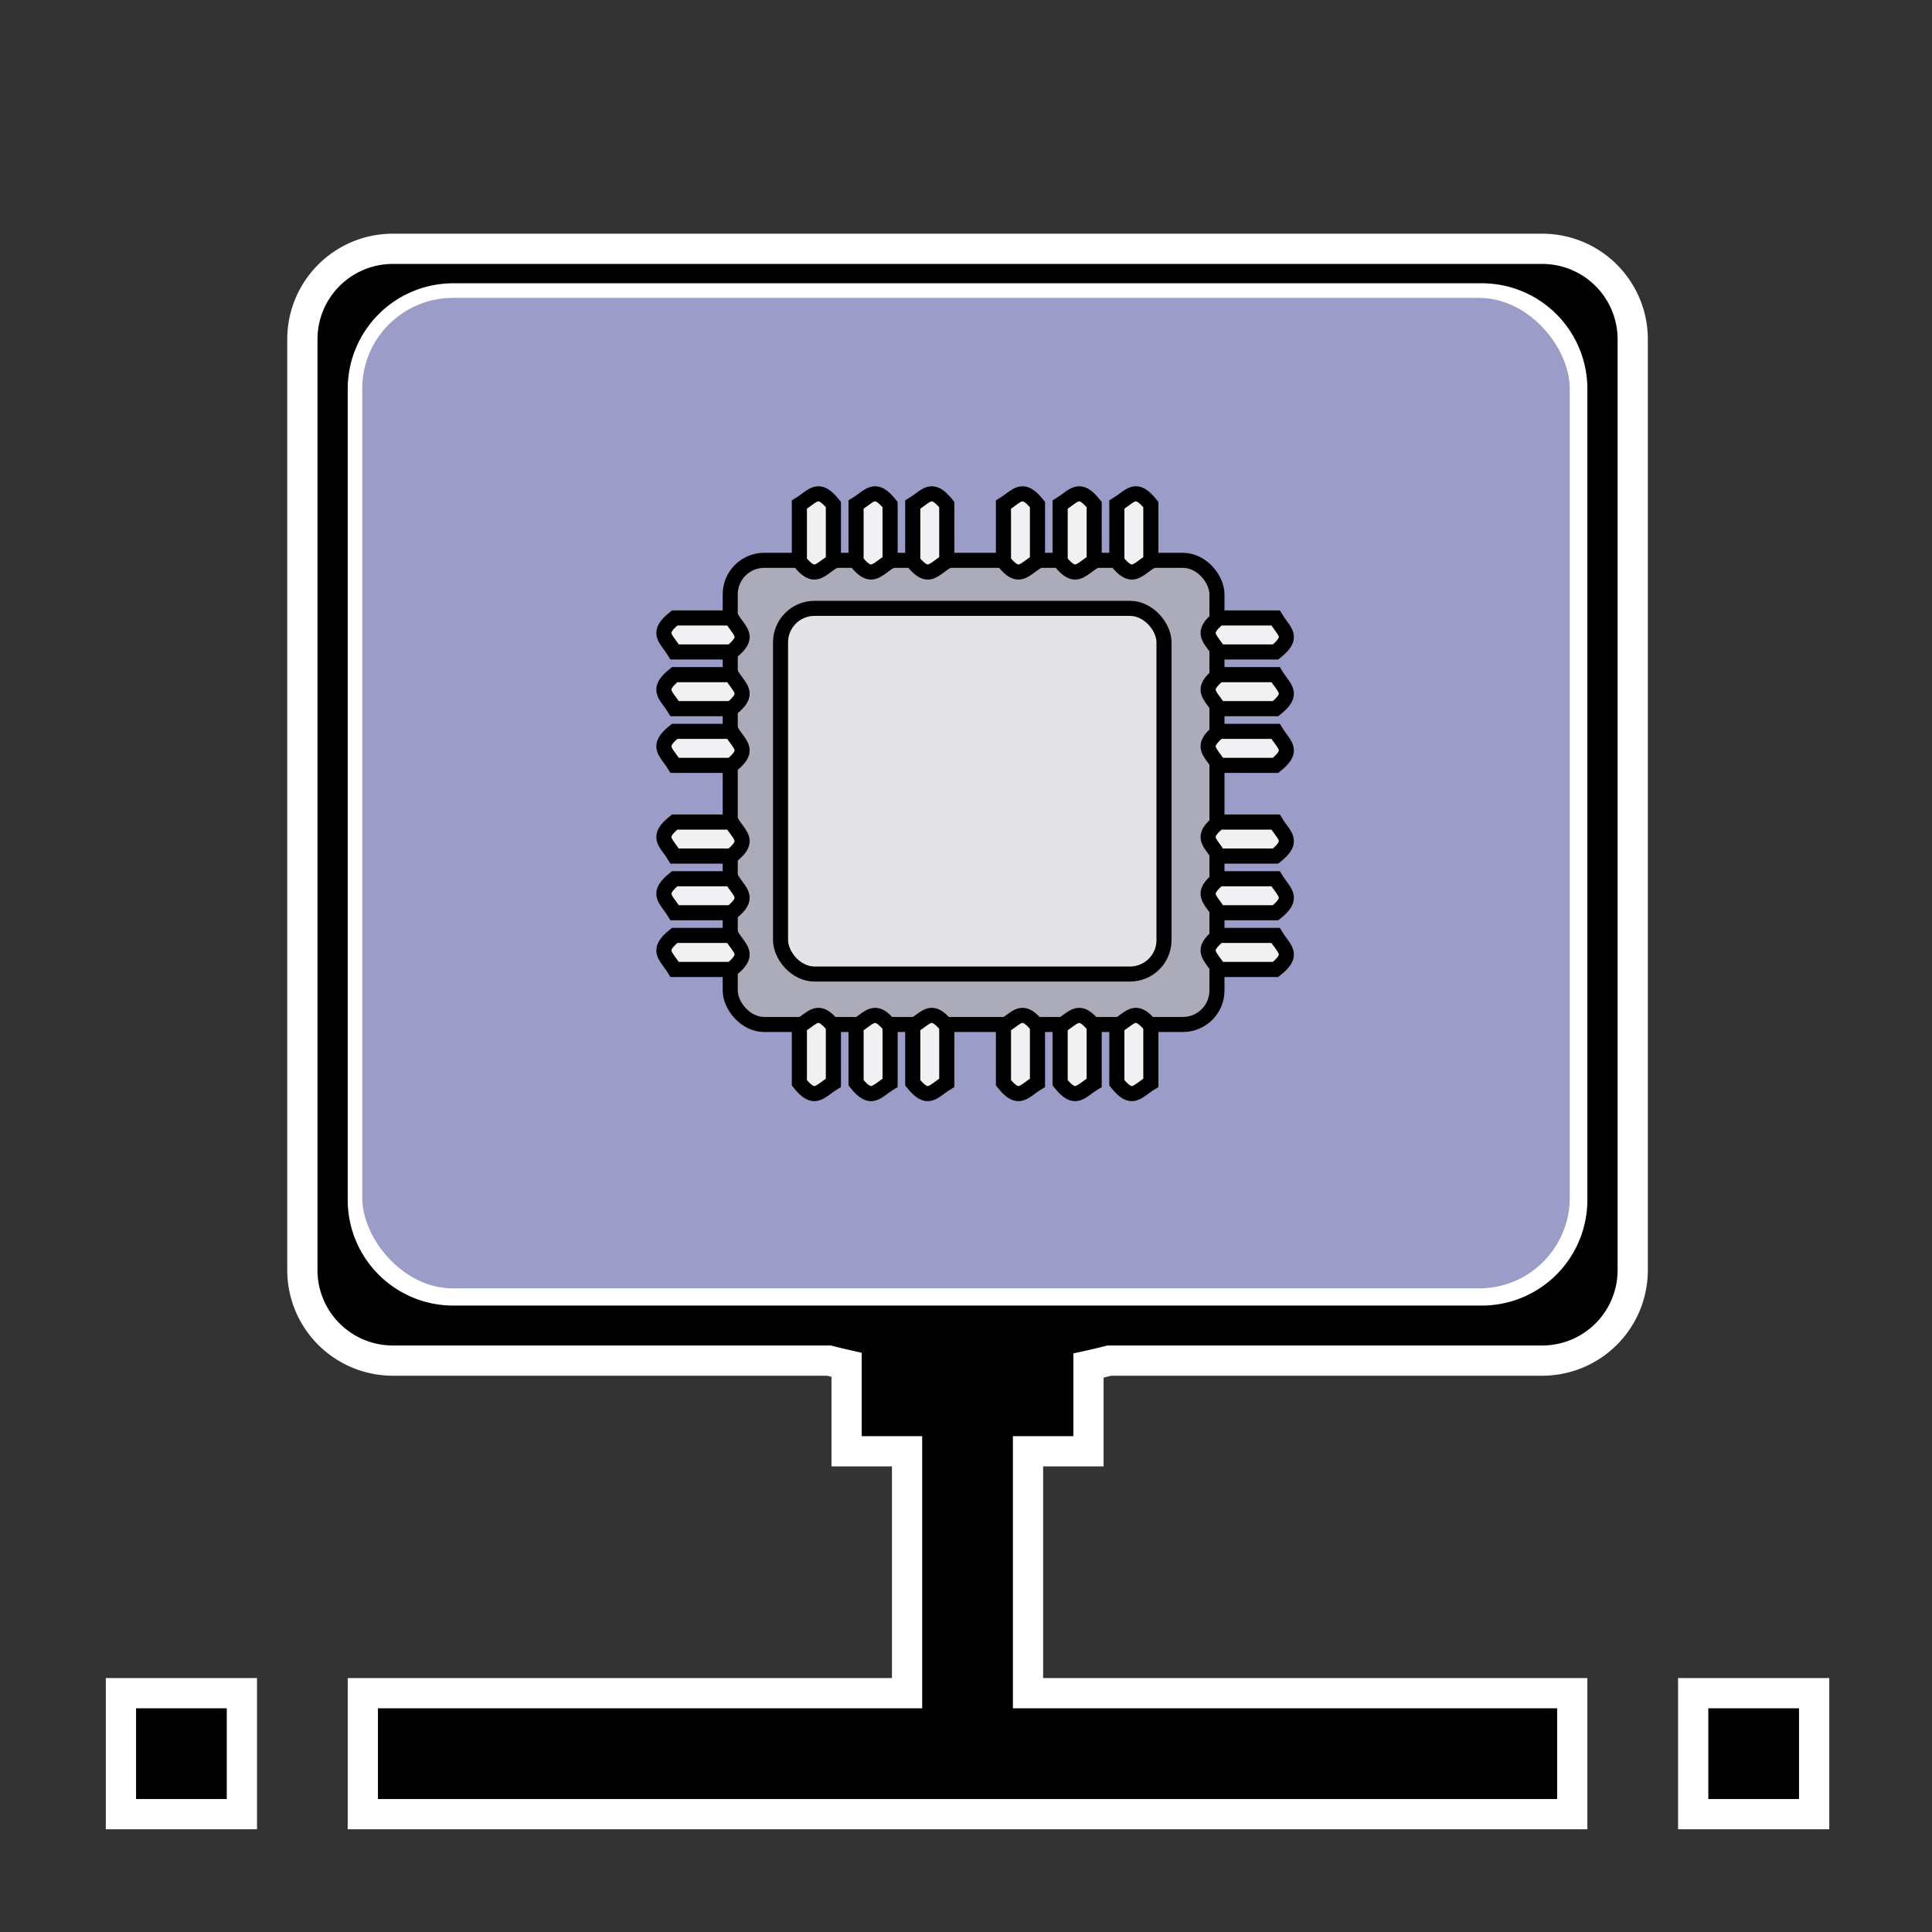 <svg xmlns="http://www.w3.org/2000/svg" xmlns:svg="http://www.w3.org/2000/svg" id="svg8" width="64" height="64" version="1.1" viewBox="0 0 16.933 16.933"><rect x="0" y="0" width="16.933" height="16.933" fill="#333333" stroke="none"/><path id="rect841" d="M 13 8.229 C 11.338 8.229 10 9.567 10 11.229 L 10 42 C 10 43.662 11.338 45 13 45 L 27.418 45 A 18.616 18.616 0 0 0 28 45.141 L 28 48 L 30 48 L 30 56 L 12 56 L 12 60 L 52 60 L 52 56 L 34 56 L 34 48 L 36 48 L 36 45.164 A 18.616 18.616 0 0 0 36.689 45 L 51 45 C 52.662 45 54 43.662 54 42 L 54 11.229 C 54 9.567 52.662 8.229 51 8.229 L 13 8.229 z M 15 9.869 L 49 9.869 C 50.662 9.869 52 11.207 52 12.869 L 52 39.68 C 52 41.342 50.662 42.68 49 42.68 L 15 42.68 C 13.338 42.68 12 41.342 12 39.68 L 12 12.869 C 12 11.207 13.338 9.869 15 9.869 z M 4 56 L 4 60 L 8 60 L 8 56 L 4 56 z M 56 56 L 56 60 L 60 60 L 60 56 L 56 56 z" transform="scale(0.265)" style="fill:#000;fill-opacity:1;stroke:#fff;stroke-width:1;stroke-miterlimit:4;stroke-dasharray:none;stroke-opacity:1"/><rect style="fill:#9c9cc9;stroke:none;stroke-width:.198;fill-opacity:1" id="rect846" width="10.583" height="8.681" x="3.175" y="2.611" rx=".794" ry=".794"/><rect style="fill:#ababba;stroke:#000;stroke-width:.132;stroke-miterlimit:4;stroke-dasharray:none" id="rect852" width="4.266" height="4.068" x="6.4" y="4.911" rx=".298" ry=".298"/><rect style="fill:#e3e3e8;fill-opacity:1;stroke:#000;stroke-width:.132;stroke-miterlimit:4;stroke-dasharray:none" id="rect888" width="3.361" height="3.205" x="6.841" y="5.332" rx=".298" ry=".298"/><path id="rect5436" d="m 26.438,16.688 v 1.875 c 0.509,0.635 0.658,0.284 1.125,0 v -1.875 c -0.509,-0.635 -0.658,-0.284 -1.125,0 z m 1.875,0 v 1.875 c 0.509,0.635 0.658,0.284 1.125,0 v -1.875 c -0.509,-0.635 -0.658,-0.284 -1.125,0 z m 1.875,0 v 1.875 c 0.509,0.635 0.658,0.284 1.125,0 v -1.875 c -0.509,-0.635 -0.658,-0.284 -1.125,0 z m 3,0 v 1.875 c 0.509,0.635 0.658,0.284 1.125,0 v -1.875 c -0.509,-0.635 -0.658,-0.284 -1.125,0 z m 1.875,0 v 1.875 c 0.509,0.635 0.658,0.284 1.125,0 v -1.875 c -0.509,-0.635 -0.658,-0.284 -1.125,0 z m 1.875,0 v 1.875 c 0.509,0.635 0.658,0.284 1.125,0 v -1.875 c -0.509,-0.635 -0.658,-0.284 -1.125,0 z m -14.625,3.75 c -0.635,0.509 -0.284,0.658 0,1.125 h 1.875 c 0.635,-0.509 0.284,-0.658 0,-1.125 z m 18,0 c -0.635,0.509 -0.284,0.658 0,1.125 h 1.875 c 0.635,-0.509 0.284,-0.658 0,-1.125 z m -18,1.875 c -0.635,0.509 -0.284,0.658 0,1.125 h 1.875 c 0.635,-0.509 0.284,-0.658 0,-1.125 z m 18,0 c -0.635,0.509 -0.284,0.658 0,1.125 h 1.875 c 0.635,-0.509 0.284,-0.658 0,-1.125 z m -18,1.875 c -0.635,0.509 -0.284,0.658 0,1.125 h 1.875 c 0.635,-0.509 0.284,-0.658 0,-1.125 z m 18,0 c -0.635,0.509 -0.284,0.658 0,1.125 h 1.875 c 0.635,-0.509 0.284,-0.658 0,-1.125 z m -18,3 c -0.635,0.509 -0.284,0.658 0,1.125 h 1.875 c 0.635,-0.509 0.284,-0.658 0,-1.125 z m 18,0 c -0.635,0.509 -0.284,0.658 0,1.125 h 1.875 c 0.635,-0.509 0.284,-0.658 0,-1.125 z m -18,1.875 c -0.635,0.509 -0.284,0.658 0,1.125 h 1.875 c 0.635,-0.509 0.284,-0.658 0,-1.125 z m 18,0 c -0.635,0.509 -0.284,0.658 0,1.125 h 1.875 c 0.635,-0.509 0.284,-0.658 0,-1.125 z m -18,1.875 c -0.635,0.509 -0.284,0.658 0,1.125 h 1.875 c 0.635,-0.509 0.284,-0.658 0,-1.125 z m 18,0 c -0.635,0.509 -0.284,0.658 0,1.125 h 1.875 c 0.635,-0.509 0.284,-0.658 0,-1.125 z m -13.875,3 v 1.875 c 0.509,0.635 0.658,0.284 1.125,0 v -1.875 c -0.509,-0.635 -0.658,-0.284 -1.125,0 z m 1.875,0 v 1.875 c 0.509,0.635 0.658,0.284 1.125,0 v -1.875 c -0.509,-0.635 -0.658,-0.284 -1.125,0 z m 1.875,0 v 1.875 c 0.509,0.635 0.658,0.284 1.125,0 v -1.875 c -0.509,-0.635 -0.658,-0.284 -1.125,0 z m 3,0 v 1.875 c 0.509,0.635 0.658,0.284 1.125,0 v -1.875 c -0.509,-0.635 -0.658,-0.284 -1.125,0 z m 1.875,0 v 1.875 c 0.509,0.635 0.658,0.284 1.125,0 v -1.875 c -0.509,-0.635 -0.658,-0.284 -1.125,0 z m 1.875,0 v 1.875 c 0.509,0.635 0.658,0.284 1.125,0 v -1.875 c -0.509,-0.635 -0.658,-0.284 -1.125,0 z" transform="scale(0.265)" style="fill:#f1f1f3;fill-opacity:1;stroke:#000;stroke-width:.5;stroke-miterlimit:4;stroke-dasharray:none"/></svg>